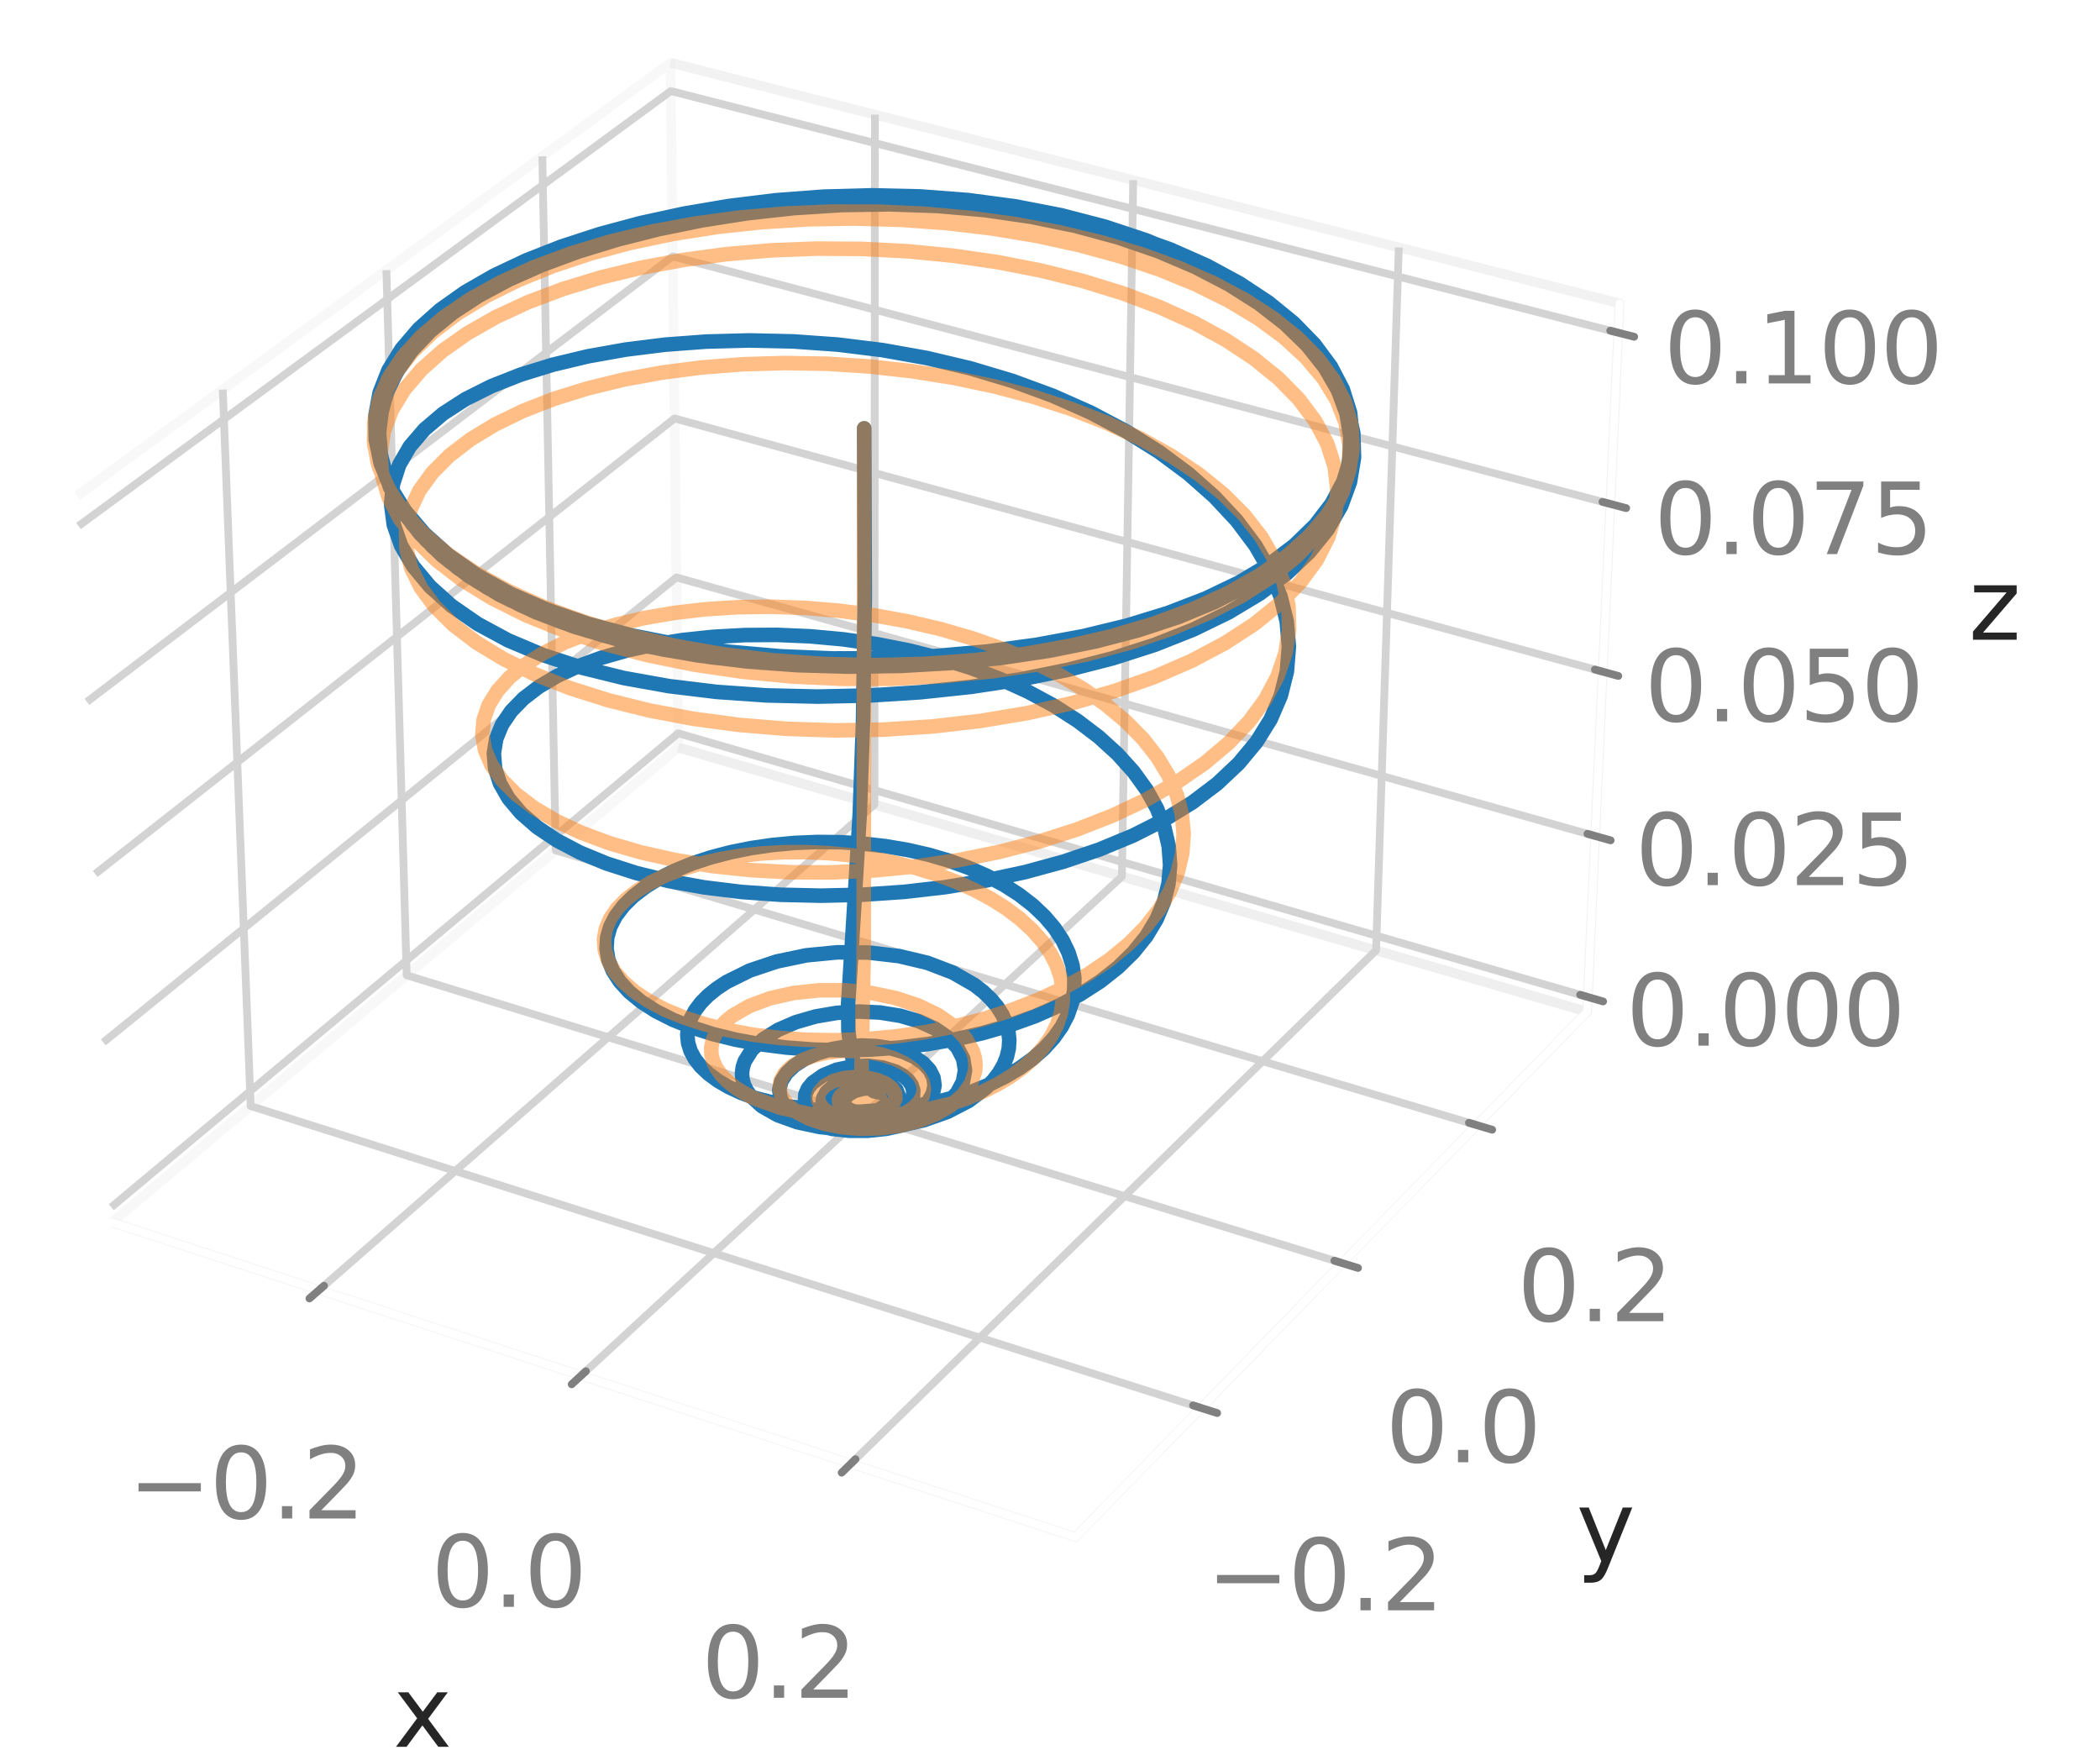 <?xml version="1.0" encoding="utf-8" standalone="no"?>
<!DOCTYPE svg PUBLIC "-//W3C//DTD SVG 1.1//EN"
  "http://www.w3.org/Graphics/SVG/1.1/DTD/svg11.dtd">
<svg xmlns:xlink="http://www.w3.org/1999/xlink" width="216pt" height="180pt" viewBox="0 0 216 180" xmlns="http://www.w3.org/2000/svg" version="1.1">
 <defs>
  <style type="text/css">*{stroke-linejoin: round; stroke-linecap: butt}</style>
 </defs>
 <g id="figure_1">
  <g id="patch_1">
   <path d="M 0 180 
L 216 180 
L 216 0 
L 0 0 
z
" style="fill: #ffffff"/>
  </g>
  <g id="patch_2">
   <path d="M -1 169.2 
L 174.6 169.2 
L 174.6 -1 
" style="fill: none"/>
  </g>
  <g id="pane3d_1">
   <g id="patch_3">
    <path d="M 11.519 125.705 
L 69.772 76.877 
L 68.963 6.457 
L 7.922 51.001 
" style="fill: none; opacity: 0.5; stroke: #f2f2f2; stroke-linejoin: miter"/>
   </g>
  </g>
  <g id="pane3d_2">
   <g id="patch_4">
    <path d="M 69.772 76.877 
L 163.248 104.046 
L 166.584 31.201 
L 68.963 6.457 
" style="fill: none; opacity: 0.5; stroke: #e6e6e6; stroke-linejoin: miter"/>
   </g>
  </g>
  <g id="pane3d_3">
   <g id="patch_5">
    <path d="M 11.519 125.705 
L 110.608 158.068 
L 163.248 104.046 
L 69.772 76.877 
" style="fill: none; opacity: 0.5; stroke: #ececec; stroke-linejoin: miter"/>
   </g>
  </g>
  <g id="axis3d_1">
   <g id="line2d_1">
    <path d="M 11.519 125.705 
L 110.608 158.068 
" style="fill: none; stroke: #ffffff; stroke-width: 0.8; stroke-linecap: round"/>
   </g>
   <g id="text_1">
    <!-- x -->
    <g style="fill: #262626" transform="translate(40.438 179.641) scale(0.1 -0.1)">
     <defs>
      <path id="DejaVuSans-78" d="M 3513 3500 
L 2247 1797 
L 3578 0 
L 2900 0 
L 1881 1375 
L 863 0 
L 184 0 
L 1544 1831 
L 300 3500 
L 978 3500 
L 1906 2253 
L 2834 3500 
L 3513 3500 
z
" transform="scale(0.016)"/>
     </defs>
     <use xlink:href="#DejaVuSans-78"/>
    </g>
   </g>
   <g id="Line3DCollection_1">
    <path d="M 32.826 132.664 
L 89.942 82.739 
L 89.992 11.787 
" style="fill: none; stroke: #d3d3d3; stroke-width: 0.8"/>
    <path d="M 59.774 141.465 
L 115.396 90.138 
L 116.559 18.521 
" style="fill: none; stroke: #d3d3d3; stroke-width: 0.8"/>
    <path d="M 87.518 150.526 
L 141.539 97.736 
L 143.876 25.445 
" style="fill: none; stroke: #d3d3d3; stroke-width: 0.8"/>
   </g>
   <g id="xtick_1">
    <g id="line2d_2">
     <path d="M 88.784 78.616 
" clip-path="url(#p6b2830b4d6)" style="fill: none; stroke: #d3d3d3; stroke-width: 0.8; stroke-linecap: round"/>
    </g>
    <g id="line2d_3">
     <path d="M 33.324 132.229 
L 31.828 133.536 
" style="fill: none; stroke: #808080; stroke-width: 0.8; stroke-linecap: round"/>
    </g>
    <g id="text_2">
     <!-- −0.2 -->
     <g style="fill: #808080" transform="translate(13.165 156.163) scale(0.1 -0.1)">
      <defs>
       <path id="DejaVuSans-2212" d="M 678 2272 
L 4684 2272 
L 4684 1741 
L 678 1741 
L 678 2272 
z
" transform="scale(0.016)"/>
       <path id="DejaVuSans-30" d="M 2034 4250 
Q 1547 4250 1301 3770 
Q 1056 3291 1056 2328 
Q 1056 1369 1301 889 
Q 1547 409 2034 409 
Q 2525 409 2770 889 
Q 3016 1369 3016 2328 
Q 3016 3291 2770 3770 
Q 2525 4250 2034 4250 
z
M 2034 4750 
Q 2819 4750 3233 4129 
Q 3647 3509 3647 2328 
Q 3647 1150 3233 529 
Q 2819 -91 2034 -91 
Q 1250 -91 836 529 
Q 422 1150 422 2328 
Q 422 3509 836 4129 
Q 1250 4750 2034 4750 
z
" transform="scale(0.016)"/>
       <path id="DejaVuSans-2e" d="M 684 794 
L 1344 794 
L 1344 0 
L 684 0 
L 684 794 
z
" transform="scale(0.016)"/>
       <path id="DejaVuSans-32" d="M 1228 531 
L 3431 531 
L 3431 0 
L 469 0 
L 469 531 
Q 828 903 1448 1529 
Q 2069 2156 2228 2338 
Q 2531 2678 2651 2914 
Q 2772 3150 2772 3378 
Q 2772 3750 2511 3984 
Q 2250 4219 1831 4219 
Q 1534 4219 1204 4116 
Q 875 4013 500 3803 
L 500 4441 
Q 881 4594 1212 4672 
Q 1544 4750 1819 4750 
Q 2544 4750 2975 4387 
Q 3406 4025 3406 3419 
Q 3406 3131 3298 2873 
Q 3191 2616 2906 2266 
Q 2828 2175 2409 1742 
Q 1991 1309 1228 531 
z
" transform="scale(0.016)"/>
      </defs>
      <use xlink:href="#DejaVuSans-2212"/>
      <use xlink:href="#DejaVuSans-30" x="83.789"/>
      <use xlink:href="#DejaVuSans-2e" x="147.412"/>
      <use xlink:href="#DejaVuSans-32" x="179.199"/>
     </g>
    </g>
   </g>
   <g id="xtick_2">
    <g id="line2d_4">
     <path d="M 88.784 78.616 
" clip-path="url(#p6b2830b4d6)" style="fill: none; stroke: #d3d3d3; stroke-width: 0.8; stroke-linecap: round"/>
    </g>
    <g id="line2d_5">
     <path d="M 60.259 141.017 
L 58.801 142.363 
" style="fill: none; stroke: #808080; stroke-width: 0.8; stroke-linecap: round"/>
    </g>
    <g id="text_3">
     <!-- 0.0 -->
     <g style="fill: #808080" transform="translate(44.347 165.248) scale(0.1 -0.1)">
      <use xlink:href="#DejaVuSans-30"/>
      <use xlink:href="#DejaVuSans-2e" x="63.623"/>
      <use xlink:href="#DejaVuSans-30" x="95.41"/>
     </g>
    </g>
   </g>
   <g id="xtick_3">
    <g id="line2d_6">
     <path d="M 88.784 78.616 
" clip-path="url(#p6b2830b4d6)" style="fill: none; stroke: #d3d3d3; stroke-width: 0.8; stroke-linecap: round"/>
    </g>
    <g id="line2d_7">
     <path d="M 87.99 150.065 
L 86.572 151.451 
" style="fill: none; stroke: #808080; stroke-width: 0.8; stroke-linecap: round"/>
    </g>
    <g id="text_4">
     <!-- 0.2 -->
     <g style="fill: #808080" transform="translate(72.142 174.602) scale(0.1 -0.1)">
      <use xlink:href="#DejaVuSans-30"/>
      <use xlink:href="#DejaVuSans-2e" x="63.623"/>
      <use xlink:href="#DejaVuSans-32" x="95.41"/>
     </g>
    </g>
   </g>
  </g>
  <g id="axis3d_2">
   <g id="line2d_8">
    <path d="M 163.248 104.046 
L 110.608 158.068 
" style="fill: none; stroke: #ffffff; stroke-width: 0.8; stroke-linecap: round"/>
   </g>
   <g id="text_5">
    <!-- y -->
    <g style="fill: #262626" transform="translate(162.134 160.636) scale(0.1 -0.1)">
     <defs>
      <path id="DejaVuSans-79" d="M 2059 -325 
Q 1816 -950 1584 -1140 
Q 1353 -1331 966 -1331 
L 506 -1331 
L 506 -850 
L 844 -850 
Q 1081 -850 1212 -737 
Q 1344 -625 1503 -206 
L 1606 56 
L 191 3500 
L 800 3500 
L 1894 763 
L 2988 3500 
L 3597 3500 
L 2059 -325 
z
" transform="scale(0.016)"/>
     </defs>
     <use xlink:href="#DejaVuSans-79"/>
    </g>
   </g>
   <g id="Line3DCollection_2">
    <path d="M 22.914 40.061 
L 25.786 113.747 
L 123.542 144.794 
" style="fill: none; stroke: #d3d3d3; stroke-width: 0.8"/>
    <path d="M 39.742 27.78 
L 41.831 100.297 
L 138.057 129.898 
" style="fill: none; stroke: #d3d3d3; stroke-width: 0.8"/>
    <path d="M 55.782 16.075 
L 57.156 87.452 
L 151.887 115.705 
" style="fill: none; stroke: #d3d3d3; stroke-width: 0.8"/>
   </g>
   <g id="xtick_4">
    <g id="line2d_9">
     <path d="M 88.784 78.616 
" clip-path="url(#p6b2830b4d6)" style="fill: none; stroke: #d3d3d3; stroke-width: 0.8; stroke-linecap: round"/>
    </g>
    <g id="line2d_10">
     <path d="M 122.719 144.532 
L 125.191 145.317 
" style="fill: none; stroke: #808080; stroke-width: 0.8; stroke-linecap: round"/>
    </g>
    <g id="text_6">
     <!-- −0.2 -->
     <g style="fill: #808080" transform="translate(124.098 165.606) scale(0.1 -0.1)">
      <use xlink:href="#DejaVuSans-2212"/>
      <use xlink:href="#DejaVuSans-30" x="83.789"/>
      <use xlink:href="#DejaVuSans-2e" x="147.412"/>
      <use xlink:href="#DejaVuSans-32" x="179.199"/>
     </g>
    </g>
   </g>
   <g id="xtick_5">
    <g id="line2d_11">
     <path d="M 88.784 78.616 
" clip-path="url(#p6b2830b4d6)" style="fill: none; stroke: #d3d3d3; stroke-width: 0.8; stroke-linecap: round"/>
    </g>
    <g id="line2d_12">
     <path d="M 137.248 129.649 
L 139.678 130.397 
" style="fill: none; stroke: #808080; stroke-width: 0.8; stroke-linecap: round"/>
    </g>
    <g id="text_7">
     <!-- 0.0 -->
     <g style="fill: #808080" transform="translate(142.507 150.378) scale(0.1 -0.1)">
      <use xlink:href="#DejaVuSans-30"/>
      <use xlink:href="#DejaVuSans-2e" x="63.623"/>
      <use xlink:href="#DejaVuSans-30" x="95.41"/>
     </g>
    </g>
   </g>
   <g id="xtick_6">
    <g id="line2d_13">
     <path d="M 88.784 78.616 
" clip-path="url(#p6b2830b4d6)" style="fill: none; stroke: #d3d3d3; stroke-width: 0.8; stroke-linecap: round"/>
    </g>
    <g id="line2d_14">
     <path d="M 151.091 115.468 
L 153.48 116.181 
" style="fill: none; stroke: #808080; stroke-width: 0.8; stroke-linecap: round"/>
    </g>
    <g id="text_8">
     <!-- 0.2 -->
     <g style="fill: #808080" transform="translate(156.056 135.87) scale(0.1 -0.1)">
      <use xlink:href="#DejaVuSans-30"/>
      <use xlink:href="#DejaVuSans-2e" x="63.623"/>
      <use xlink:href="#DejaVuSans-32" x="95.41"/>
     </g>
    </g>
   </g>
  </g>
  <g id="axis3d_3">
   <g id="line2d_15">
    <path d="M 163.248 104.046 
L 166.584 31.201 
" style="fill: none; stroke: #ffffff; stroke-width: 0.8; stroke-linecap: round"/>
   </g>
   <g id="text_9">
    <!-- z -->
    <g style="fill: #262626" transform="translate(202.495 65.79) scale(0.1 -0.1)">
     <defs>
      <path id="DejaVuSans-7a" d="M 353 3500 
L 3084 3500 
L 3084 2975 
L 922 459 
L 3084 459 
L 3084 0 
L 275 0 
L 275 525 
L 2438 3041 
L 353 3041 
L 353 3500 
z
" transform="scale(0.016)"/>
     </defs>
     <use xlink:href="#DejaVuSans-7a"/>
    </g>
   </g>
   <g id="Line3DCollection_3">
    <path d="M 163.317 102.533 
L 69.756 75.411 
L 11.445 124.156 
" style="fill: none; stroke: #d3d3d3; stroke-width: 0.8"/>
    <path d="M 164.075 85.975 
L 69.571 59.379 
L 10.628 107.196 
" style="fill: none; stroke: #d3d3d3; stroke-width: 0.8"/>
    <path d="M 164.849 69.076 
L 69.383 43.034 
L 9.794 89.875 
" style="fill: none; stroke: #d3d3d3; stroke-width: 0.8"/>
    <path d="M 165.639 51.826 
L 69.192 26.365 
L 8.942 72.179 
" style="fill: none; stroke: #d3d3d3; stroke-width: 0.8"/>
    <path d="M 166.446 34.215 
L 68.996 9.364 
L 8.071 54.097 
" style="fill: none; stroke: #d3d3d3; stroke-width: 0.8"/>
   </g>
   <g id="xtick_7">
    <g id="line2d_16">
     <path d="M 88.784 78.616 
" style="fill: none; stroke: #d3d3d3; stroke-width: 0.8; stroke-linecap: round"/>
    </g>
    <g id="line2d_17">
     <path d="M 162.532 102.305 
L 164.89 102.989 
" style="fill: none; stroke: #808080; stroke-width: 0.8; stroke-linecap: round"/>
    </g>
    <g id="text_10">
     <!-- 0.000 -->
     <g style="fill: #808080" transform="translate(167.24 107.535) scale(0.1 -0.1)">
      <use xlink:href="#DejaVuSans-30"/>
      <use xlink:href="#DejaVuSans-2e" x="63.623"/>
      <use xlink:href="#DejaVuSans-30" x="95.41"/>
      <use xlink:href="#DejaVuSans-30" x="159.033"/>
      <use xlink:href="#DejaVuSans-30" x="222.656"/>
     </g>
    </g>
   </g>
   <g id="xtick_8">
    <g id="line2d_18">
     <path d="M 88.784 78.616 
" style="fill: none; stroke: #d3d3d3; stroke-width: 0.8; stroke-linecap: round"/>
    </g>
    <g id="line2d_19">
     <path d="M 163.282 85.751 
L 165.664 86.422 
" style="fill: none; stroke: #808080; stroke-width: 0.8; stroke-linecap: round"/>
    </g>
    <g id="text_11">
     <!-- 0.025 -->
     <g style="fill: #808080" transform="translate(168.18 91.026) scale(0.1 -0.1)">
      <defs>
       <path id="DejaVuSans-35" d="M 691 4666 
L 3169 4666 
L 3169 4134 
L 1269 4134 
L 1269 2991 
Q 1406 3038 1543 3061 
Q 1681 3084 1819 3084 
Q 2600 3084 3056 2656 
Q 3513 2228 3513 1497 
Q 3513 744 3044 326 
Q 2575 -91 1722 -91 
Q 1428 -91 1123 -41 
Q 819 9 494 109 
L 494 744 
Q 775 591 1075 516 
Q 1375 441 1709 441 
Q 2250 441 2565 725 
Q 2881 1009 2881 1497 
Q 2881 1984 2565 2268 
Q 2250 2553 1709 2553 
Q 1456 2553 1204 2497 
Q 953 2441 691 2322 
L 691 4666 
z
" transform="scale(0.016)"/>
      </defs>
      <use xlink:href="#DejaVuSans-30"/>
      <use xlink:href="#DejaVuSans-2e" x="63.623"/>
      <use xlink:href="#DejaVuSans-30" x="95.41"/>
      <use xlink:href="#DejaVuSans-32" x="159.033"/>
      <use xlink:href="#DejaVuSans-35" x="222.656"/>
     </g>
    </g>
   </g>
   <g id="xtick_9">
    <g id="line2d_20">
     <path d="M 88.784 78.616 
" style="fill: none; stroke: #d3d3d3; stroke-width: 0.8; stroke-linecap: round"/>
    </g>
    <g id="line2d_21">
     <path d="M 164.047 68.857 
L 166.455 69.514 
" style="fill: none; stroke: #808080; stroke-width: 0.8; stroke-linecap: round"/>
    </g>
    <g id="text_12">
     <!-- 0.050 -->
     <g style="fill: #808080" transform="translate(169.139 74.179) scale(0.1 -0.1)">
      <use xlink:href="#DejaVuSans-30"/>
      <use xlink:href="#DejaVuSans-2e" x="63.623"/>
      <use xlink:href="#DejaVuSans-30" x="95.41"/>
      <use xlink:href="#DejaVuSans-35" x="159.033"/>
      <use xlink:href="#DejaVuSans-30" x="222.656"/>
     </g>
    </g>
   </g>
   <g id="xtick_10">
    <g id="line2d_22">
     <path d="M 88.784 78.616 
" style="fill: none; stroke: #d3d3d3; stroke-width: 0.8; stroke-linecap: round"/>
    </g>
    <g id="line2d_23">
     <path d="M 164.828 51.612 
L 167.262 52.255 
" style="fill: none; stroke: #808080; stroke-width: 0.8; stroke-linecap: round"/>
    </g>
    <g id="text_13">
     <!-- 0.075 -->
     <g style="fill: #808080" transform="translate(170.117 56.984) scale(0.1 -0.1)">
      <defs>
       <path id="DejaVuSans-37" d="M 525 4666 
L 3525 4666 
L 3525 4397 
L 1831 0 
L 1172 0 
L 2766 4134 
L 525 4134 
L 525 4666 
z
" transform="scale(0.016)"/>
      </defs>
      <use xlink:href="#DejaVuSans-30"/>
      <use xlink:href="#DejaVuSans-2e" x="63.623"/>
      <use xlink:href="#DejaVuSans-30" x="95.41"/>
      <use xlink:href="#DejaVuSans-37" x="159.033"/>
      <use xlink:href="#DejaVuSans-35" x="222.656"/>
     </g>
    </g>
   </g>
   <g id="xtick_11">
    <g id="line2d_24">
     <path d="M 88.784 78.616 
" style="fill: none; stroke: #d3d3d3; stroke-width: 0.8; stroke-linecap: round"/>
    </g>
    <g id="line2d_25">
     <path d="M 165.626 34.006 
L 168.087 34.633 
" style="fill: none; stroke: #808080; stroke-width: 0.8; stroke-linecap: round"/>
    </g>
    <g id="text_14">
     <!-- 0.100 -->
     <g style="fill: #808080" transform="translate(171.116 39.43) scale(0.1 -0.1)">
      <defs>
       <path id="DejaVuSans-31" d="M 794 531 
L 1825 531 
L 1825 4091 
L 703 3866 
L 703 4441 
L 1819 4666 
L 2450 4666 
L 2450 531 
L 3481 531 
L 3481 0 
L 794 0 
L 794 531 
z
" transform="scale(0.016)"/>
      </defs>
      <use xlink:href="#DejaVuSans-30"/>
      <use xlink:href="#DejaVuSans-2e" x="63.623"/>
      <use xlink:href="#DejaVuSans-31" x="95.41"/>
      <use xlink:href="#DejaVuSans-30" x="159.033"/>
      <use xlink:href="#DejaVuSans-30" x="222.656"/>
     </g>
    </g>
   </g>
  </g>
  <g id="axes_1">
   <g id="line2d_26">
    <path d="M 88.884 44.051 
L 88.949 61.332 
L 88.77 74.126 
L 88.434 83.681 
L 87.825 93.831 
L 87.238 103.237 
L 87.265 105.998 
L 87.505 108.136 
L 87.94 109.754 
L 88.518 110.926 
L 89.16 111.71 
L 89.913 112.234 
L 90.507 112.366 
L 90.609 112.268 
L 90.593 112.231 
L 90.359 112.074 
L 89.731 111.933 
L 88.857 111.951 
L 87.937 112.181 
L 87.192 112.609 
L 86.853 113.048 
L 86.794 113.399 
L 86.917 113.736 
L 87.217 114.033 
L 87.855 114.322 
L 88.682 114.445 
L 89.578 114.378 
L 90.405 114.123 
L 91.029 113.711 
L 91.299 113.333 
L 91.365 112.93 
L 91.215 112.536 
L 90.854 112.188 
L 90.091 111.848 
L 89.105 111.704 
L 88.038 111.785 
L 87.054 112.087 
L 86.309 112.57 
L 85.985 113.012 
L 85.905 113.48 
L 86.084 113.935 
L 86.516 114.335 
L 87.171 114.644 
L 88 114.831 
L 89.256 114.854 
L 90.509 114.605 
L 91.328 114.253 
L 91.958 113.784 
L 92.338 113.236 
L 92.425 112.654 
L 92.203 112.087 
L 91.682 111.585 
L 90.898 111.195 
L 89.91 110.953 
L 88.798 110.886 
L 87.655 111.003 
L 86.58 111.297 
L 85.669 111.748 
L 85.007 112.319 
L 84.662 112.963 
L 84.63 113.407 
L 84.764 113.841 
L 85.061 114.248 
L 85.797 114.774 
L 86.831 115.154 
L 88.081 115.347 
L 89.445 115.329 
L 90.804 115.091 
L 92.037 114.644 
L 93.031 114.018 
L 93.692 113.259 
L 93.911 112.709 
L 93.938 112.148 
L 93.769 111.596 
L 93.405 111.076 
L 92.857 110.608 
L 92.141 110.212 
L 90.81 109.788 
L 89.264 109.603 
L 87.631 109.68 
L 86.05 110.015 
L 84.662 110.585 
L 83.593 111.343 
L 83.111 111.923 
L 82.843 112.537 
L 82.803 113.162 
L 83 113.773 
L 83.433 114.346 
L 84.089 114.858 
L 84.949 115.287 
L 85.983 115.613 
L 87.78 115.876 
L 89.735 115.837 
L 91.679 115.485 
L 92.882 115.083 
L 93.953 114.558 
L 94.848 113.927 
L 95.527 113.212 
L 95.961 112.436 
L 96.126 111.628 
L 96.012 110.818 
L 95.617 110.038 
L 94.95 109.319 
L 94.032 108.69 
L 92.894 108.176 
L 91.573 107.8 
L 90.119 107.577 
L 88.582 107.518 
L 87.022 107.627 
L 85.498 107.9 
L 84.068 108.328 
L 82.79 108.896 
L 81.718 109.582 
L 80.897 110.361 
L 80.366 111.203 
L 80.154 112.077 
L 80.277 112.948 
L 80.74 113.782 
L 81.535 114.545 
L 82.639 115.204 
L 84.015 115.73 
L 85.616 116.099 
L 87.383 116.289 
L 89.249 116.288 
L 91.141 116.089 
L 92.984 115.69 
L 94.703 115.101 
L 96.228 114.335 
L 97.495 113.417 
L 98.449 112.376 
L 99.048 111.246 
L 99.261 110.07 
L 99.072 108.89 
L 98.481 107.752 
L 97.503 106.701 
L 96.166 105.779 
L 94.517 105.024 
L 92.611 104.466 
L 90.516 104.13 
L 88.31 104.028 
L 86.074 104.165 
L 83.893 104.536 
L 81.852 105.126 
L 80.033 105.912 
L 78.51 106.865 
L 77.35 107.948 
L 76.606 109.121 
L 76.405 109.727 
L 76.322 110.337 
L 76.36 110.947 
L 76.521 111.55 
L 76.804 112.14 
L 77.21 112.711 
L 78.378 113.77 
L 79.993 114.682 
L 82.001 115.405 
L 84.333 115.904 
L 86.901 116.15 
L 89.605 116.123 
L 92.338 115.812 
L 94.99 115.216 
L 97.453 114.346 
L 99.625 113.222 
L 101.415 111.876 
L 102.142 111.132 
L 102.746 110.349 
L 103.221 109.533 
L 103.56 108.692 
L 103.759 107.832 
L 103.815 106.963 
L 103.725 106.091 
L 103.489 105.225 
L 103.109 104.374 
L 102.586 103.545 
L 101.923 102.747 
L 101.127 101.988 
L 100.202 101.274 
L 98 100.015 
L 95.392 99.019 
L 92.471 98.325 
L 89.343 97.961 
L 86.123 97.936 
L 82.932 98.248 
L 79.894 98.881 
L 77.125 99.807 
L 74.737 100.989 
L 73.718 101.662 
L 72.831 102.381 
L 72.086 103.14 
L 71.492 103.93 
L 71.058 104.746 
L 70.791 105.577 
L 70.695 106.417 
L 70.775 107.257 
L 71.034 108.088 
L 71.472 108.9 
L 72.088 109.687 
L 72.879 110.437 
L 73.84 111.144 
L 74.965 111.798 
L 76.245 112.392 
L 77.668 112.919 
L 80.896 113.744 
L 84.527 114.226 
L 88.418 114.331 
L 92.412 114.037 
L 96.344 113.334 
L 98.236 112.83 
L 100.051 112.227 
L 101.772 111.528 
L 103.381 110.736 
L 104.86 109.857 
L 106.194 108.896 
L 107.37 107.86 
L 108.375 106.758 
L 109.197 105.596 
L 109.828 104.386 
L 110.26 103.137 
L 110.487 101.859 
L 110.504 100.564 
L 110.311 99.264 
L 109.905 97.97 
L 109.29 96.694 
L 108.468 95.448 
L 107.445 94.245 
L 106.23 93.096 
L 104.831 92.011 
L 103.26 91.003 
L 101.53 90.08 
L 99.657 89.252 
L 97.657 88.526 
L 95.548 87.909 
L 93.35 87.406 
L 91.084 87.021 
L 88.77 86.756 
L 86.43 86.613 
L 84.086 86.589 
L 81.761 86.685 
L 79.478 86.896 
L 77.256 87.219 
L 75.119 87.649 
L 73.087 88.182 
L 71.179 88.811 
L 69.415 89.529 
L 67.812 90.33 
L 66.388 91.207 
L 65.158 92.151 
L 64.138 93.154 
L 63.339 94.206 
L 62.774 95.297 
L 62.453 96.416 
L 62.384 97.552 
L 62.573 98.691 
L 63.024 99.821 
L 63.74 100.929 
L 64.717 101.999 
L 65.954 103.019 
L 67.443 103.975 
L 69.173 104.855 
L 71.131 105.647 
L 73.301 106.339 
L 75.663 106.922 
L 78.193 107.388 
L 80.867 107.729 
L 83.656 107.939 
L 86.531 108.013 
L 89.46 107.947 
L 92.413 107.739 
L 95.356 107.385 
L 98.259 106.887 
L 101.089 106.242 
L 103.818 105.454 
L 106.416 104.524 
L 108.857 103.456 
L 111.116 102.255 
L 113.171 100.929 
L 115 99.486 
L 116.584 97.934 
L 117.909 96.286 
L 118.958 94.552 
L 119.722 92.746 
L 120.189 90.883 
L 120.355 88.976 
L 120.213 87.041 
L 119.762 85.095 
L 119.003 83.154 
L 117.94 81.235 
L 116.58 79.355 
L 114.931 77.531 
L 113.006 75.781 
L 110.821 74.121 
L 108.394 72.568 
L 105.746 71.137 
L 102.901 69.843 
L 99.886 68.696 
L 96.73 67.708 
L 93.463 66.884 
L 90.117 66.231 
L 86.725 65.748 
L 83.32 65.437 
L 79.936 65.293 
L 76.604 65.313 
L 73.358 65.492 
L 70.227 65.822 
L 67.242 66.298 
L 64.43 66.913 
L 61.818 67.66 
L 59.43 68.533 
L 57.291 69.525 
L 55.423 70.629 
L 53.845 71.837 
L 52.577 73.139 
L 51.636 74.523 
L 51.039 75.975 
L 50.797 77.48 
L 50.924 79.018 
L 51.426 80.568 
L 52.311 82.107 
L 53.579 83.611 
L 55.23 85.056 
L 57.256 86.417 
L 59.647 87.672 
L 62.384 88.8 
L 65.447 89.783 
L 68.806 90.606 
L 72.427 91.258 
L 76.271 91.731 
L 80.295 92.017 
L 84.451 92.112 
L 88.69 92.015 
L 92.96 91.724 
L 97.212 91.237 
L 101.396 90.557 
L 105.464 89.683 
L 109.372 88.617 
L 113.079 87.363 
L 116.547 85.926 
L 119.743 84.312 
L 122.636 82.53 
L 125.199 80.592 
L 127.41 78.509 
L 129.247 76.297 
L 130.694 73.973 
L 131.737 71.552 
L 132.365 69.055 
L 132.571 66.501 
L 132.35 63.907 
L 131.7 61.296 
L 130.625 58.687 
L 129.13 56.102 
L 127.225 53.563 
L 124.923 51.094 
L 122.243 48.721 
L 119.207 46.468 
L 115.841 44.362 
L 112.177 42.427 
L 108.251 40.687 
L 104.101 39.162 
L 99.772 37.868 
L 95.309 36.813 
L 90.76 36.004 
L 86.174 35.438 
L 81.6 35.111 
L 77.085 35.011 
L 72.673 35.127 
L 68.407 35.446 
L 64.327 35.956 
L 60.468 36.646 
L 56.865 37.507 
L 53.547 38.531 
L 50.543 39.714 
L 47.878 41.05 
L 45.577 42.535 
L 43.661 44.163 
L 42.15 45.924 
L 41.063 47.806 
L 40.418 49.791 
L 40.228 51.857 
L 40.506 53.976 
L 41.262 56.116 
L 42.502 58.241 
L 44.227 60.314 
L 46.435 62.297 
L 49.118 64.153 
L 52.258 65.85 
L 55.834 67.358 
L 59.813 68.655 
L 64.156 69.727 
L 68.814 70.562 
L 73.731 71.158 
L 78.843 71.515 
L 84.085 71.637 
L 89.386 71.527 
L 94.678 71.192 
L 99.891 70.637 
L 104.964 69.867 
L 109.836 68.886 
L 114.456 67.7 
L 118.777 66.314 
L 122.759 64.737 
L 126.368 62.98 
L 129.574 61.055 
L 132.353 58.98 
L 134.684 56.772 
L 136.553 54.453 
L 137.945 52.045 
L 138.853 49.571 
L 139.27 47.055 
L 139.195 44.521 
L 138.629 41.99 
L 137.578 39.487 
L 136.05 37.034 
L 134.059 34.654 
L 131.621 32.371 
L 128.758 30.21 
L 125.496 28.197 
L 121.865 26.358 
L 117.901 24.719 
L 113.644 23.305 
L 109.138 22.134 
L 104.433 21.222 
L 99.58 20.577 
L 94.632 20.2 
L 89.644 20.087 
L 84.67 20.225 
L 79.76 20.598 
L 74.964 21.188 
L 70.326 21.976 
L 65.887 22.943 
L 61.684 24.073 
L 57.751 25.356 
L 54.117 26.782 
L 50.809 28.344 
L 47.852 30.041 
L 45.268 31.868 
L 43.077 33.823 
L 41.3 35.9 
L 39.952 38.092 
L 39.051 40.384 
L 38.611 42.759 
L 38.644 45.193 
L 39.159 47.657 
L 40.164 50.117 
L 41.662 52.535 
L 43.652 54.875 
L 46.128 57.097 
L 49.077 59.166 
L 52.48 61.05 
L 56.309 62.724 
L 60.528 64.169 
L 65.092 65.372 
L 69.948 66.327 
L 75.035 67.033 
L 80.288 67.493 
L 85.636 67.714 
L 91.009 67.7 
L 96.337 67.458 
L 101.554 66.995 
L 106.597 66.315 
L 111.411 65.424 
L 115.946 64.327 
L 120.158 63.032 
L 124.012 61.548 
L 127.475 59.886 
L 130.522 58.062 
L 133.131 56.091 
L 135.284 53.996 
L 136.968 51.796 
L 138.173 49.514 
L 138.892 47.175 
L 139.121 44.801 
L 138.861 42.415 
L 138.115 40.041 
L 136.891 37.7 
L 135.199 35.416 
L 133.054 33.21 
L 130.474 31.107 
L 127.484 29.13 
L 124.11 27.306 
L 120.384 25.659 
L 116.344 24.213 
L 112.031 22.991 
L 107.489 22.009 
L 102.769 21.281 
L 97.921 20.811 
L 92.999 20.598 
L 88.056 20.636 
L 83.143 20.911 
L 78.311 21.408 
L 73.605 22.107 
L 69.069 22.992 
L 64.743 24.045 
L 60.66 25.252 
L 56.853 26.604 
L 53.351 28.093 
L 50.179 29.713 
L 47.362 31.463 
L 44.92 33.34 
L 42.875 35.339 
L 41.243 37.455 
L 40.043 39.679 
L 39.29 41.996 
L 38.998 44.386 
L 39.177 46.824 
L 39.838 49.281 
L 40.985 51.721 
L 42.621 54.109 
L 44.744 56.406 
L 47.345 58.575 
L 50.41 60.583 
L 53.916 62.399 
L 57.835 64.001 
L 62.128 65.371 
L 66.748 66.499 
L 71.64 67.38 
L 76.742 68.015 
L 81.988 68.407 
L 87.31 68.56 
L 92.636 68.483 
L 97.899 68.179 
L 103.033 67.655 
L 107.981 66.916 
L 112.686 65.967 
L 117.103 64.814 
L 121.191 63.464 
L 124.913 61.927 
L 128.24 60.216 
L 131.147 58.347 
L 133.615 56.336 
L 135.625 54.204 
L 137.166 51.973 
L 138.228 49.665 
L 138.805 47.305 
L 138.894 44.914 
L 138.497 42.517 
L 137.617 40.135 
L 136.263 37.79 
L 134.445 35.506 
L 132.181 33.306 
L 129.49 31.213 
L 126.395 29.252 
L 122.925 27.449 
L 119.115 25.829 
L 115 24.417 
L 110.625 23.232 
L 106.035 22.292 
L 101.281 21.606 
L 96.413 21.181 
L 91.486 21.012 
L 86.552 21.09 
L 81.663 21.403 
L 76.867 21.933 
L 72.21 22.662 
L 67.734 23.573 
L 63.478 24.65 
L 59.474 25.879 
L 55.755 27.252 
L 52.348 28.761 
L 49.279 30.403 
L 46.571 32.175 
L 44.244 34.073 
L 42.32 36.095 
L 40.815 38.232 
L 39.746 40.474 
L 39.13 42.804 
L 38.977 45.202 
L 39.3 47.64 
L 40.107 50.087 
L 41.402 52.507 
L 43.186 54.864 
L 45.456 57.119 
L 48.201 59.235 
L 51.404 61.181 
L 55.042 62.927 
L 59.083 64.453 
L 63.484 65.744 
L 68.197 66.79 
L 73.164 67.59 
L 78.322 68.143 
L 83.604 68.455 
L 88.939 68.53 
L 94.259 68.377 
L 99.494 67.999 
L 104.583 67.403 
L 109.467 66.593 
L 114.094 65.574 
L 118.418 64.354 
L 122.401 62.941 
L 126.009 61.344 
L 129.213 59.578 
L 131.99 57.658 
L 134.321 55.603 
L 136.19 53.434 
L 137.586 51.173 
L 138.5 48.843 
L 138.928 46.468 
L 138.867 44.07 
L 138.32 41.672 
L 137.293 39.298 
L 135.793 36.968 
L 133.835 34.706 
L 131.435 32.536 
L 128.615 30.481 
L 125.399 28.566 
L 121.818 26.818 
L 117.907 25.261 
L 113.705 23.918 
L 109.256 22.809 
L 104.607 21.949 
L 99.809 21.347 
L 94.915 21.004 
L 89.978 20.915 
L 85.049 21.071 
L 80.181 21.456 
L 75.421 22.053 
L 70.814 22.844 
L 66.4 23.81 
L 62.216 24.938 
L 58.296 26.216 
L 54.669 27.634 
L 51.362 29.187 
L 48.4 30.872 
L 45.807 32.686 
L 43.601 34.625 
L 41.803 36.686 
L 40.43 38.859 
L 39.499 41.132 
L 39.023 43.487 
L 39.016 45.902 
L 39.487 48.349 
L 40.443 50.793 
L 41.888 53.2 
L 43.823 55.531 
L 46.24 57.749 
L 49.128 59.818 
L 52.468 61.707 
L 56.233 63.389 
L 60.39 64.846 
L 64.892 66.064 
L 69.69 67.036 
L 74.723 67.76 
L 79.927 68.24 
L 85.233 68.48 
L 90.572 68.486 
L 95.873 68.264 
L 101.07 67.82 
L 106.102 67.159 
L 110.913 66.285 
L 115.452 65.205 
L 119.675 63.926 
L 123.546 62.456 
L 127.033 60.807 
L 130.109 58.992 
L 132.751 57.03 
L 134.942 54.939 
L 136.667 52.74 
L 137.916 50.457 
L 138.682 48.111 
L 138.96 45.728 
L 138.75 43.328 
L 138.055 40.936 
L 136.882 38.574 
L 135.24 36.263 
L 133.145 34.028 
L 130.614 31.891 
L 127.67 29.877 
L 124.339 28.011 
L 120.653 26.32 
L 116.649 24.827 
L 112.367 23.554 
L 107.851 22.521 
L 103.152 21.74 
L 98.319 21.217 
L 93.406 20.953 
L 88.466 20.941 
L 83.551 21.169 
L 78.712 21.622 
L 73.994 22.28 
L 69.442 23.126 
L 65.095 24.144 
L 60.989 25.319 
L 57.155 26.64 
L 53.624 28.1 
L 50.42 29.694 
L 47.569 31.419 
L 45.092 33.271 
L 43.009 35.248 
L 41.339 37.344 
L 40.1 39.549 
L 39.307 41.85 
L 38.973 44.226 
L 39.111 46.654 
L 39.73 49.104 
L 40.836 51.54 
L 42.431 53.928 
L 44.513 56.228 
L 47.076 58.404 
L 50.104 60.421 
L 53.578 62.249 
L 57.467 63.864 
L 61.734 65.249 
L 66.332 66.392 
L 71.209 67.288 
L 76.301 67.938 
L 81.543 68.344 
L 86.866 68.511 
L 92.2 68.447 
L 97.476 68.157 
L 102.629 67.645 
L 107.599 66.919 
L 107.599 66.919 
" clip-path="url(#p6b2830b4d6)" style="fill: none; stroke: #1f77b4; stroke-width: 1.5; stroke-linecap: round"/>
   </g>
   <g id="line2d_27">
    <path d="M 88.884 44.051 
L 88.838 98.188 
L 88.626 109.079 
L 88.603 112.543 
L 88.812 113.048 
L 89.015 113.132 
L 88.639 113.02 
L 88.382 113.161 
L 88.432 113.318 
L 88.743 113.422 
L 89.15 113.336 
L 89.256 113.138 
L 89.086 112.961 
L 88.656 112.874 
L 88.213 112.982 
L 88.044 113.208 
L 88.164 113.425 
L 88.518 113.581 
L 89.085 113.596 
L 89.564 113.402 
L 89.708 113.117 
L 89.566 112.864 
L 89.197 112.666 
L 88.558 112.577 
L 87.909 112.698 
L 87.535 112.947 
L 87.43 113.209 
L 87.535 113.484 
L 87.85 113.727 
L 88.484 113.921 
L 89.252 113.933 
L 89.97 113.739 
L 90.377 113.453 
L 90.546 113.09 
L 90.431 112.702 
L 90.028 112.35 
L 89.379 112.095 
L 88.571 111.986 
L 87.726 112.051 
L 86.979 112.292 
L 86.462 112.684 
L 86.29 113.044 
L 86.336 113.428 
L 86.61 113.801 
L 87.099 114.126 
L 88.03 114.427 
L 89.158 114.518 
L 90.312 114.363 
L 91.299 113.965 
L 91.823 113.533 
L 92.092 113.02 
L 92.066 112.468 
L 91.731 111.926 
L 91.099 111.44 
L 90.211 111.06 
L 89.133 110.823 
L 87.954 110.758 
L 86.776 110.88 
L 85.707 111.187 
L 84.852 111.661 
L 84.306 112.265 
L 84.148 112.716 
L 84.172 113.185 
L 84.386 113.653 
L 84.789 114.099 
L 85.725 114.685 
L 87.003 115.113 
L 88.523 115.329 
L 90.159 115.296 
L 91.761 114.998 
L 93.179 114.443 
L 93.949 113.946 
L 94.535 113.364 
L 94.905 112.717 
L 95.036 112.028 
L 94.915 111.322 
L 94.536 110.625 
L 93.906 109.966 
L 93.041 109.369 
L 91.968 108.861 
L 90.721 108.463 
L 89.345 108.193 
L 87.891 108.066 
L 86.413 108.091 
L 84.97 108.269 
L 83.623 108.599 
L 82.428 109.071 
L 81.442 109.669 
L 80.714 110.372 
L 80.284 111.154 
L 80.183 111.983 
L 80.431 112.824 
L 81.032 113.641 
L 81.977 114.395 
L 83.242 115.049 
L 84.788 115.567 
L 86.562 115.919 
L 88.499 116.08 
L 90.523 116.031 
L 92.553 115.762 
L 94.504 115.272 
L 96.289 114.57 
L 97.829 113.672 
L 99.051 112.605 
L 99.892 111.404 
L 100.304 110.109 
L 100.34 109.44 
L 100.258 108.764 
L 100.058 108.089 
L 99.304 106.762 
L 98.094 105.509 
L 96.462 104.377 
L 94.458 103.41 
L 92.15 102.646 
L 89.62 102.116 
L 86.96 101.844 
L 84.27 101.843 
L 81.656 102.117 
L 79.225 102.66 
L 77.082 103.454 
L 75.325 104.469 
L 74.619 105.049 
L 74.041 105.668 
L 73.601 106.321 
L 73.306 107.001 
L 73.161 107.7 
L 73.173 108.411 
L 73.344 109.125 
L 73.676 109.834 
L 74.17 110.53 
L 74.823 111.204 
L 75.634 111.846 
L 76.597 112.449 
L 77.704 113.005 
L 80.319 113.939 
L 83.391 114.588 
L 86.806 114.903 
L 90.431 114.845 
L 94.118 114.392 
L 97.711 113.536 
L 99.422 112.961 
L 101.05 112.29 
L 102.578 111.529 
L 103.986 110.682 
L 105.26 109.755 
L 106.382 108.757 
L 107.34 107.693 
L 108.122 106.574 
L 108.717 105.408 
L 109.116 104.205 
L 109.313 102.975 
L 109.305 101.729 
L 109.087 100.478 
L 108.661 99.231 
L 108.028 98.001 
L 107.192 96.798 
L 106.159 95.632 
L 104.937 94.513 
L 103.536 93.451 
L 101.968 92.455 
L 100.245 91.534 
L 98.382 90.695 
L 96.396 89.946 
L 94.304 89.293 
L 92.125 88.742 
L 89.879 88.298 
L 87.586 87.963 
L 85.267 87.742 
L 82.945 87.635 
L 80.641 87.644 
L 78.378 87.767 
L 76.179 88.005 
L 74.066 88.353 
L 72.061 88.809 
L 70.186 89.367 
L 68.461 90.023 
L 66.907 90.769 
L 65.543 91.597 
L 64.386 92.498 
L 63.452 93.462 
L 62.756 94.478 
L 62.31 95.535 
L 62.124 96.62 
L 62.206 97.72 
L 62.561 98.821 
L 63.191 99.908 
L 64.096 100.968 
L 65.273 101.986 
L 66.716 102.946 
L 68.413 103.836 
L 70.353 104.639 
L 72.519 105.344 
L 74.893 105.938 
L 77.452 106.408 
L 80.172 106.744 
L 83.026 106.937 
L 85.984 106.98 
L 89.015 106.866 
L 92.088 106.59 
L 95.168 106.151 
L 98.222 105.548 
L 101.215 104.782 
L 104.114 103.856 
L 106.886 102.776 
L 109.498 101.549 
L 111.922 100.182 
L 114.129 98.688 
L 116.094 97.077 
L 117.795 95.363 
L 119.21 93.56 
L 120.325 91.682 
L 121.126 89.747 
L 121.603 87.771 
L 121.75 85.77 
L 121.565 83.761 
L 121.047 81.761 
L 120.202 79.788 
L 119.036 77.856 
L 117.561 75.982 
L 115.788 74.181 
L 113.736 72.468 
L 111.421 70.854 
L 108.866 69.354 
L 106.092 67.978 
L 103.127 66.737 
L 99.995 65.638 
L 96.725 64.691 
L 93.347 63.901 
L 89.891 63.274 
L 86.388 62.813 
L 82.871 62.521 
L 79.372 62.398 
L 75.924 62.445 
L 72.56 62.658 
L 69.312 63.035 
L 66.212 63.571 
L 63.292 64.259 
L 60.582 65.092 
L 58.111 66.061 
L 55.909 67.154 
L 54 68.36 
L 52.409 69.664 
L 51.157 71.054 
L 50.264 72.511 
L 49.745 74.02 
L 49.613 75.561 
L 49.878 77.117 
L 50.543 78.667 
L 51.611 80.192 
L 53.076 81.67 
L 54.932 83.081 
L 57.164 84.404 
L 59.756 85.621 
L 62.686 86.712 
L 65.925 87.659 
L 69.443 88.446 
L 73.204 89.057 
L 77.17 89.48 
L 81.297 89.703 
L 85.541 89.719 
L 89.855 89.521 
L 94.19 89.106 
L 98.497 88.473 
L 102.727 87.625 
L 106.831 86.567 
L 110.764 85.306 
L 114.48 83.852 
L 117.937 82.218 
L 121.098 80.418 
L 123.928 78.469 
L 126.397 76.389 
L 128.479 74.198 
L 130.153 71.916 
L 131.403 69.564 
L 132.218 67.164 
L 132.593 64.738 
L 132.526 62.307 
L 132.02 59.894 
L 131.083 57.518 
L 129.728 55.201 
L 127.969 52.961 
L 125.826 50.817 
L 123.321 48.786 
L 120.481 46.882 
L 117.333 45.122 
L 113.908 43.516 
L 110.237 42.078 
L 106.355 40.817 
L 102.298 39.742 
L 98.102 38.859 
L 93.805 38.174 
L 89.445 37.69 
L 85.061 37.41 
L 80.692 37.335 
L 76.378 37.463 
L 72.157 37.793 
L 68.069 38.32 
L 64.151 39.039 
L 60.441 39.942 
L 56.975 41.02 
L 53.787 42.264 
L 50.912 43.661 
L 48.379 45.197 
L 46.219 46.858 
L 44.456 48.627 
L 43.115 50.486 
L 42.215 52.416 
L 41.771 54.396 
L 41.795 56.405 
L 42.296 58.421 
L 43.274 60.421 
L 44.727 62.381 
L 46.648 64.278 
L 49.021 66.088 
L 51.829 67.789 
L 55.046 69.358 
L 58.642 70.774 
L 62.58 72.018 
L 66.822 73.072 
L 71.321 73.921 
L 76.03 74.551 
L 80.895 74.951 
L 85.862 75.114 
L 90.875 75.035 
L 95.876 74.712 
L 100.809 74.148 
L 105.618 73.346 
L 110.247 72.315 
L 114.645 71.065 
L 118.764 69.609 
L 122.558 67.963 
L 125.988 66.145 
L 129.02 64.175 
L 131.622 62.074 
L 133.772 59.863 
L 135.45 57.567 
L 136.644 55.209 
L 137.347 52.812 
L 137.557 50.401 
L 137.278 47.999 
L 136.517 45.628 
L 135.289 43.31 
L 133.609 41.066 
L 131.5 38.915 
L 128.985 36.876 
L 126.093 34.966 
L 122.853 33.2 
L 119.299 31.592 
L 115.465 30.154 
L 111.387 28.898 
L 107.103 27.831 
L 102.653 26.963 
L 98.076 26.299 
L 93.413 25.843 
L 88.705 25.599 
L 83.993 25.567 
L 79.319 25.747 
L 74.724 26.138 
L 70.248 26.736 
L 65.931 27.535 
L 61.814 28.53 
L 57.934 29.712 
L 54.329 31.07 
L 51.034 32.595 
L 48.082 34.271 
L 45.505 36.086 
L 43.332 38.022 
L 41.587 40.063 
L 40.295 42.189 
L 39.473 44.379 
L 39.137 46.613 
L 39.296 48.868 
L 39.956 51.121 
L 41.117 53.347 
L 42.774 55.523 
L 44.915 57.625 
L 47.526 59.628 
L 50.582 61.508 
L 54.056 63.245 
L 57.914 64.815 
L 62.117 66.2 
L 66.621 67.382 
L 71.377 68.345 
L 76.333 69.077 
L 81.433 69.569 
L 86.62 69.812 
L 91.835 69.804 
L 97.019 69.543 
L 102.112 69.032 
L 107.057 68.278 
L 111.797 67.29 
L 116.282 66.078 
L 120.461 64.658 
L 124.292 63.047 
L 127.733 61.263 
L 130.753 59.327 
L 133.321 57.262 
L 135.415 55.09 
L 137.02 52.836 
L 138.124 50.524 
L 138.722 48.178 
L 138.814 45.822 
L 138.407 43.479 
L 137.51 41.172 
L 136.139 38.924 
L 134.313 36.755 
L 132.055 34.683 
L 129.391 32.729 
L 126.351 30.907 
L 122.966 29.233 
L 119.271 27.721 
L 115.301 26.383 
L 111.094 25.229 
L 106.689 24.267 
L 102.126 23.506 
L 97.446 22.951 
L 92.689 22.606 
L 87.898 22.473 
L 83.115 22.553 
L 78.38 22.845 
L 73.735 23.348 
L 69.222 24.057 
L 64.881 24.966 
L 60.751 26.069 
L 56.871 27.358 
L 53.277 28.821 
L 50.005 30.447 
L 47.088 32.222 
L 44.557 34.132 
L 42.44 36.159 
L 40.763 38.287 
L 39.546 40.495 
L 38.809 42.763 
L 38.565 45.069 
L 38.823 47.391 
L 39.587 49.704 
L 40.857 51.985 
L 42.625 54.21 
L 44.881 56.354 
L 47.604 58.392 
L 50.773 60.302 
L 54.356 62.062 
L 58.319 63.65 
L 62.621 65.046 
L 67.216 66.235 
L 72.055 67.2 
L 77.084 67.929 
L 82.248 68.414 
L 87.487 68.648 
L 92.741 68.627 
L 97.952 68.352 
L 103.06 67.826 
L 108.006 67.056 
L 112.736 66.051 
L 117.198 64.825 
L 121.343 63.391 
L 125.128 61.768 
L 128.515 59.975 
L 131.47 58.033 
L 133.967 55.965 
L 135.984 53.794 
L 137.505 51.544 
L 138.521 49.24 
L 139.028 46.905 
L 139.028 44.565 
L 138.528 42.242 
L 137.538 39.959 
L 136.076 37.738 
L 134.16 35.599 
L 131.816 33.562 
L 129.07 31.644 
L 125.952 29.862 
L 122.495 28.23 
L 118.733 26.763 
L 114.703 25.471 
L 110.442 24.365 
L 105.991 23.453 
L 101.388 22.743 
L 96.676 22.239 
L 91.895 21.946 
L 87.087 21.865 
L 82.295 21.997 
L 77.559 22.341 
L 72.922 22.895 
L 68.423 23.654 
L 64.105 24.613 
L 60.005 25.763 
L 56.163 27.098 
L 52.614 28.604 
L 49.393 30.272 
L 46.535 32.086 
L 44.068 34.031 
L 42.021 36.092 
L 40.418 38.248 
L 39.281 40.482 
L 38.627 42.772 
L 38.469 45.095 
L 38.815 47.43 
L 39.668 49.752 
L 41.027 52.037 
L 42.884 54.262 
L 45.226 56.4 
L 48.033 58.43 
L 51.281 60.326 
L 54.939 62.068 
L 58.97 63.634 
L 63.333 65.006 
L 67.981 66.166 
L 72.864 67.1 
L 77.929 67.796 
L 83.117 68.245 
L 88.37 68.442 
L 93.629 68.384 
L 98.833 68.072 
L 103.924 67.51 
L 108.844 66.705 
L 113.537 65.666 
L 117.953 64.408 
L 122.045 62.945 
L 125.768 61.296 
L 129.087 59.48 
L 131.969 57.518 
L 134.387 55.434 
L 136.322 53.252 
L 137.759 50.994 
L 138.689 48.686 
L 139.11 46.352 
L 139.023 44.016 
L 138.437 41.701 
L 137.365 39.43 
L 135.822 37.224 
L 133.83 35.104 
L 131.414 33.088 
L 128.6 31.195 
L 125.42 29.44 
L 121.906 27.838 
L 118.093 26.403 
L 114.018 25.145 
L 109.719 24.074 
L 105.236 23.198 
L 100.61 22.526 
L 95.88 22.06 
L 91.089 21.805 
L 86.278 21.763 
L 81.489 21.934 
L 76.765 22.317 
L 72.146 22.908 
L 67.673 23.704 
L 63.387 24.699 
L 59.327 25.884 
L 55.529 27.251 
L 52.032 28.788 
L 48.869 30.484 
L 46.074 32.324 
L 43.675 34.293 
L 41.701 36.373 
L 40.175 38.547 
L 39.118 40.794 
L 38.547 43.093 
L 38.473 45.423 
L 38.905 47.759 
L 39.845 50.079 
L 41.289 52.358 
L 43.23 54.572 
L 45.652 56.696 
L 48.537 58.706 
L 51.857 60.58 
L 55.581 62.296 
L 59.673 63.832 
L 64.088 65.171 
L 68.781 66.295 
L 73.701 67.191 
L 78.791 67.848 
L 83.996 68.256 
L 89.256 68.412 
L 94.511 68.312 
L 99.702 67.958 
L 104.769 67.355 
L 109.655 66.511 
L 114.306 65.435 
L 118.672 64.142 
L 122.705 62.647 
L 126.363 60.969 
L 129.611 59.128 
L 132.417 57.145 
L 134.755 55.043 
L 136.607 52.847 
L 137.959 50.579 
L 138.804 48.266 
L 139.138 45.93 
L 138.967 43.597 
L 138.298 41.288 
L 137.145 39.027 
L 135.525 36.835 
L 133.459 34.731 
L 130.973 32.736 
L 128.095 30.865 
L 124.856 29.136 
L 121.288 27.562 
L 117.428 26.156 
L 113.313 24.929 
L 108.98 23.891 
L 104.469 23.05 
L 99.821 22.412 
L 95.078 21.982 
L 90.28 21.764 
L 85.47 21.758 
L 80.689 21.965 
L 75.979 22.384 
L 71.381 23.011 
L 66.937 23.841 
L 62.685 24.868 
L 58.666 26.085 
L 54.917 27.482 
L 51.473 29.048 
L 48.37 30.769 
L 45.639 32.633 
L 43.309 34.622 
L 41.409 36.72 
L 39.961 38.908 
L 38.984 41.165 
L 38.496 43.472 
L 38.507 45.804 
L 39.025 48.14 
L 40.049 50.455 
L 41.578 52.725 
L 43.601 54.926 
L 46.103 57.033 
L 49.063 59.023 
L 52.454 60.872 
L 56.243 62.559 
L 60.392 64.063 
L 64.858 65.367 
L 69.593 66.454 
L 74.545 67.311 
L 79.66 67.927 
L 84.878 68.293 
L 90.142 68.406 
L 95.39 68.263 
L 100.564 67.868 
L 105.605 67.224 
L 110.456 66.34 
L 110.456 66.34 
" clip-path="url(#p6b2830b4d6)" style="fill: none; stroke: #ff7f0e; stroke-opacity: 0.5; stroke-width: 1.5; stroke-linecap: round"/>
   </g>
  </g>
 </g>
 <defs>
  <clipPath id="p6b2830b4d6">
   <rect x="-1.8" y="-7.2" width="176.4" height="176.4"/>
  </clipPath>
 </defs>
</svg>
